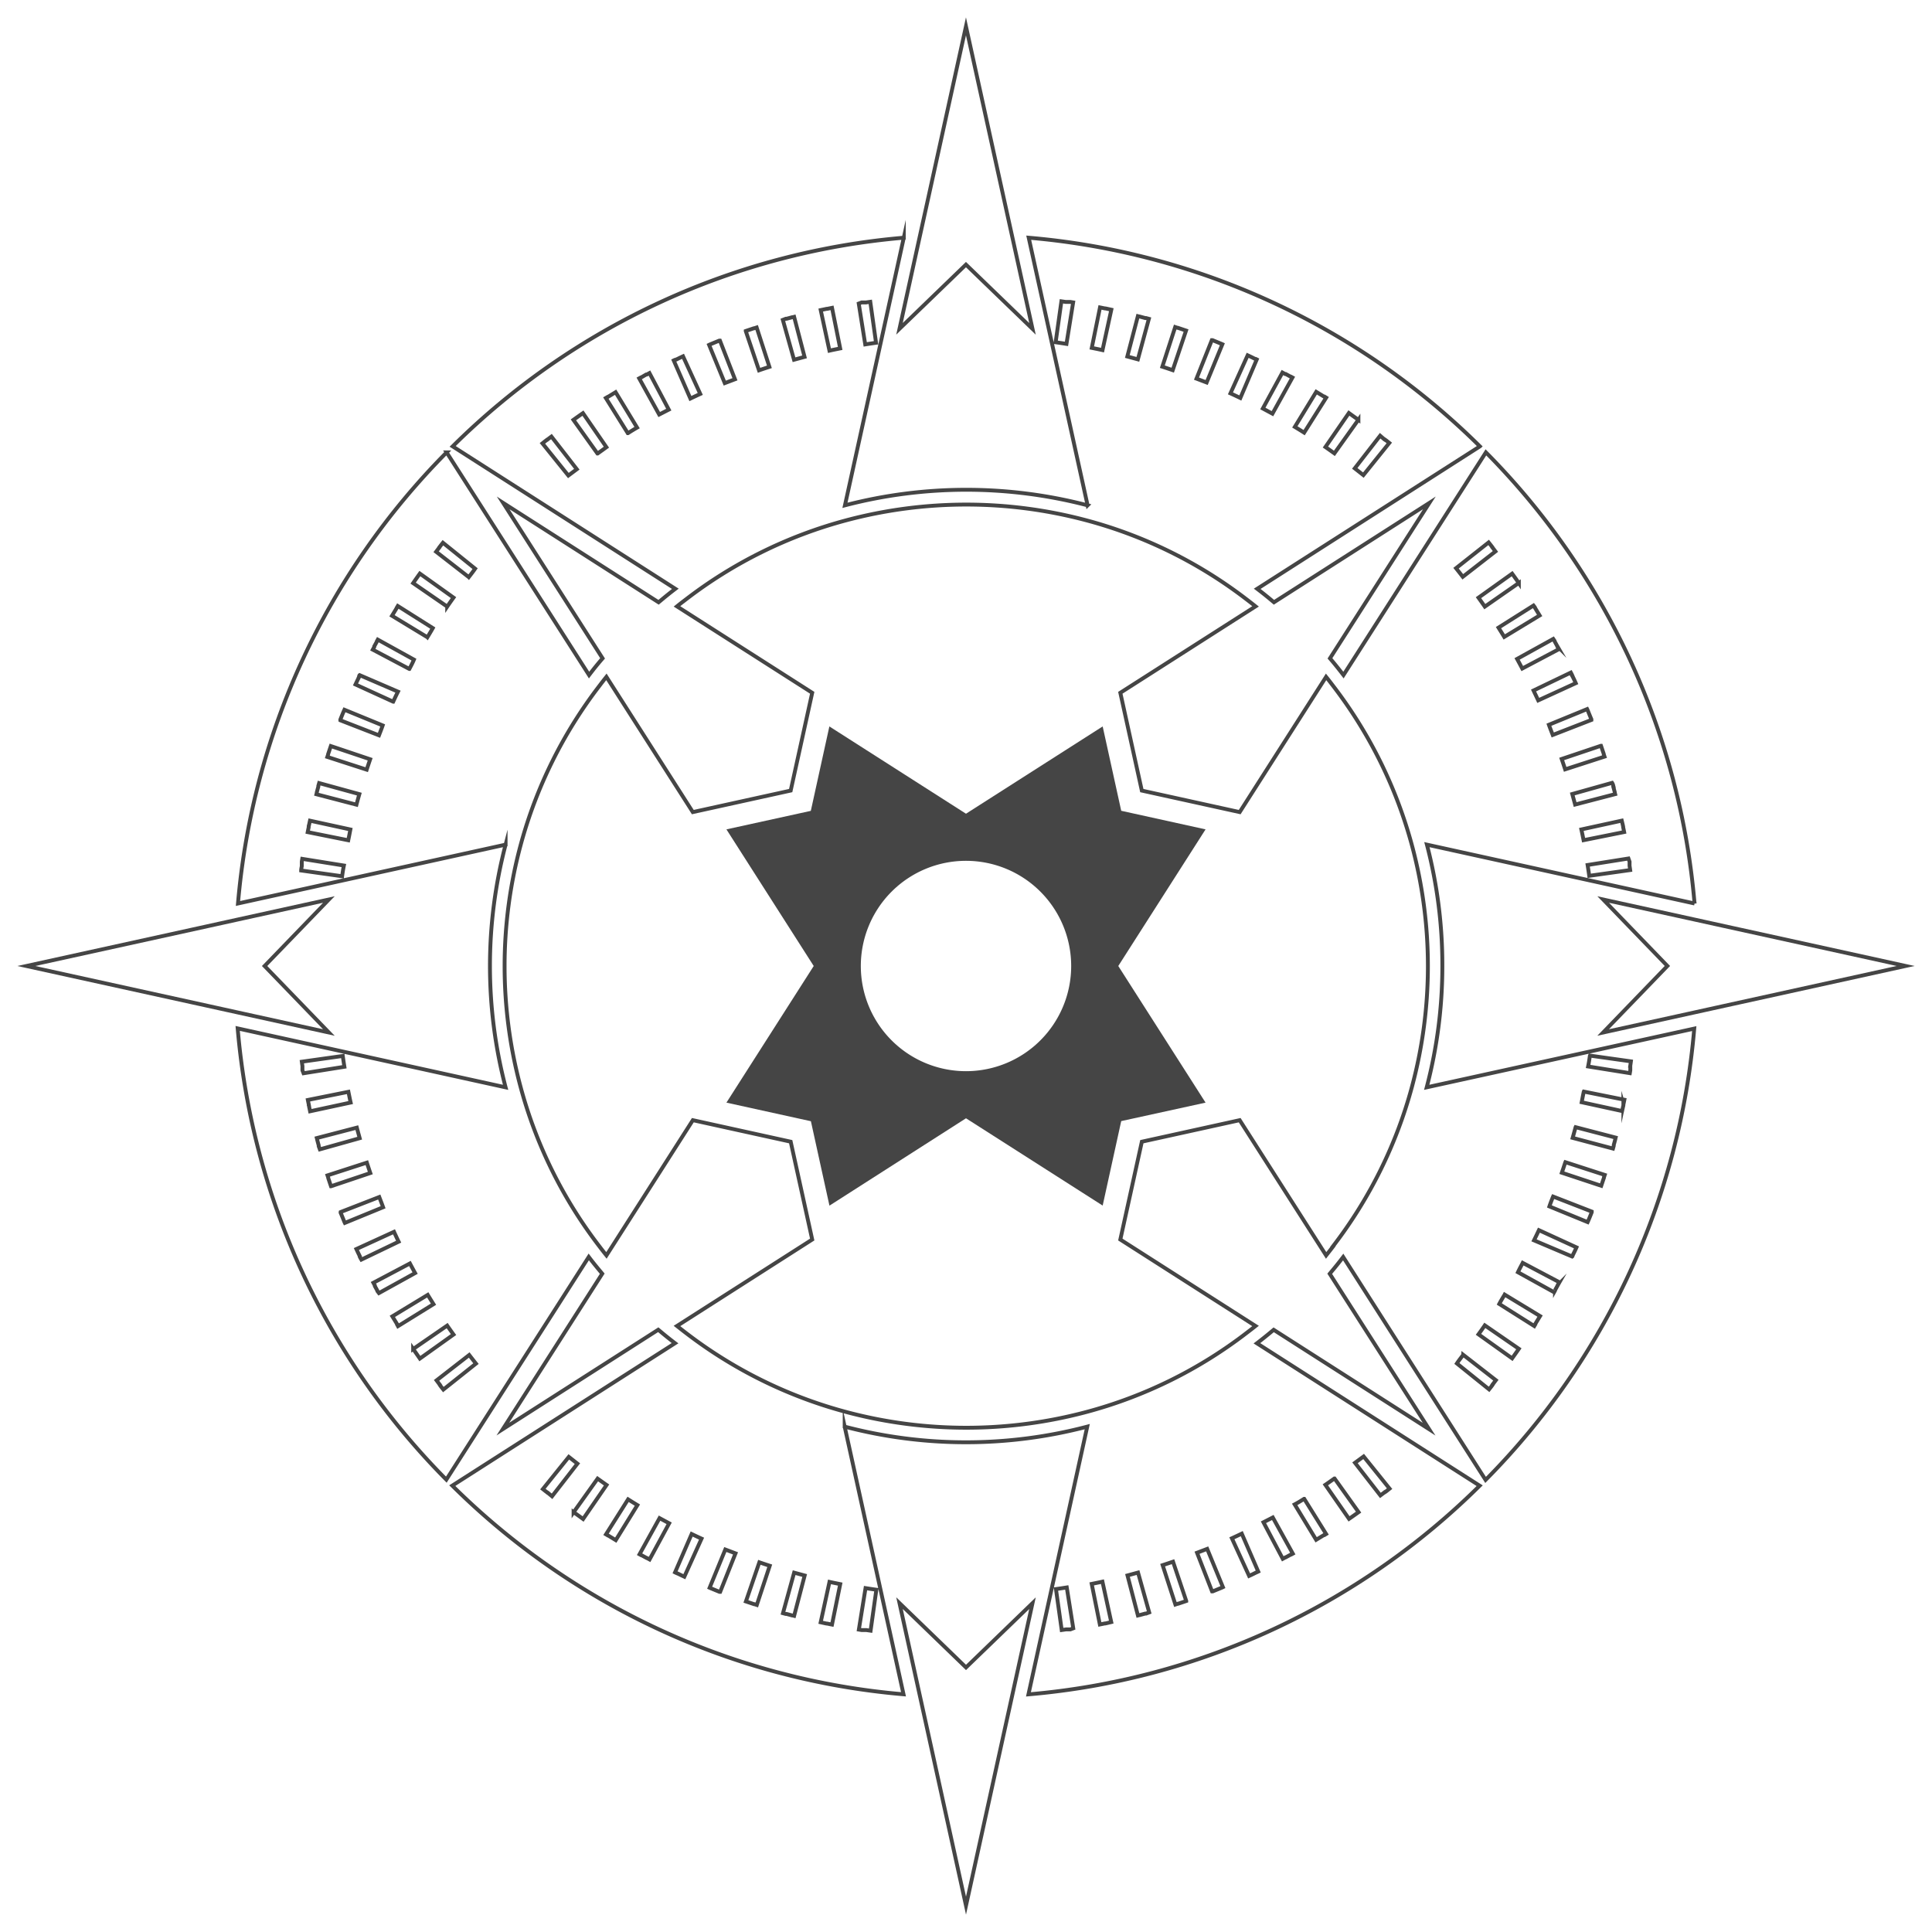 <svg id="Capa_1" data-name="Capa 1" xmlns="http://www.w3.org/2000/svg" xmlns:xlink="http://www.w3.org/1999/xlink" viewBox="0 0 500 500"><defs><style>.cls-1,.cls-3{fill:none;}.cls-2{clip-path:url(#clip-path);}.cls-3{stroke:#454545;stroke-miterlimit:10;}.cls-4{fill:#454545;}</style><clipPath id="clip-path"><rect class="cls-1" x="-330.39" y="601.18" width="309.35" height="295.97"/></clipPath></defs><g class="cls-2"><path class="cls-3" d="M116.62,601.19a137.71,137.71,0,0,0-4.53-35.07l77.35,17a210.6,210.6,0,0,0-60.33-130.37L87.94,517.11c-1.23-1.61-2.41-3.08-3.58-4.45l-.32-.37,28.73-44.92L67.86,496.09l-.38-.32c-1.47-1.24-3-2.44-4.45-3.57L127.39,451A210.69,210.69,0,0,0-3,390.71l17,77.34a139,139,0,0,0-70.11,0l17-77.34A210.59,210.59,0,0,0-169.47,451l64.35,41.17c-1.48,1.12-3,2.32-4.45,3.57l-.38.32-44.91-28.72,28.72,44.93-.31.36c-1.17,1.36-2.35,2.84-3.59,4.45l-41.16-64.35a210.53,210.53,0,0,0-60.32,130.36l77.34-17a137.65,137.65,0,0,0-4.53,35.07,137.55,137.55,0,0,0,4.53,35l-77.34-17A210.58,210.58,0,0,0-171.2,749.63L-130,685.26c1.14,1.49,2.34,3,3.58,4.45l.32.38L-154.86,735l44.91-28.72.38.32c1.46,1.24,3,2.43,4.46,3.58l-64.38,41.16A210.53,210.53,0,0,0-39.08,811.68l-17-77.36a137.48,137.48,0,0,0,35,4.53A137.69,137.69,0,0,0,14,734.32L-3,811.68a210.63,210.63,0,0,0,130.4-60.34L63,710.18c1.48-1.13,3-2.33,4.45-3.58l.38-.32L112.77,735,84.05,690.09l.32-.38c1.25-1.48,2.45-3,3.57-4.45l41.17,64.38a210.57,210.57,0,0,0,60.33-130.42l-77.35,17A137.61,137.61,0,0,0,116.62,601.19Zm54.09-30.13v.05s0,.09,0,.13,0,0,0,.07,0,.09,0,.14,0,.08,0,.11,0,.07,0,.1,0,.06,0,.09,0,.07,0,.1a.22.22,0,0,1,0,.08l0,.17s0,0,0,.06,0,.09,0,.14a.09.09,0,0,0,0,.05c.06.41.11.82.17,1.23l-11.83,1.66c-.15-1-.31-2.08-.47-3.12l11.8-1.87C170.63,570.52,170.67,570.79,170.71,571.06Zm-1.92-10.54v0c0,.12.06.25.08.37a.43.43,0,0,1,0,.11.42.42,0,0,1,0,.06c.1.47.19.95.29,1.42l-11.73,2.35c-.21-1-.42-2.07-.64-3.1l11.68-2.55C168.6,559.64,168.7,560.08,168.79,560.52ZM166,549.1h0s0,.1,0,.15l0,.09v0c.16.55.3,1.1.45,1.66,0,0,0,.05,0,.08v0c0,.13.07.25.1.38l-11.56,3c-.27-1-.55-2-.84-3.05l11.52-3.23C165.87,548.56,165.94,548.83,166,549.1Zm-3.56-11.51c.27.78.53,1.57.79,2.35v0a.49.49,0,0,1,0,.11c.07.23.14.44.22.67l-11.37,3.69c-.33-1-.66-2-1-3l11.31-3.89Zm-4-10.52.06.15v0c.37.9.73,1.81,1.09,2.72v0a.61.61,0,0,0,.05.12.25.25,0,0,0,0,.07l-11.14,4.34c-.39-1-.77-2-1.17-2.94L158.49,527S158.5,527.06,158.5,527.07Zm-4.57-10.28.08.16v0a1.3,1.3,0,0,0,.08.17l0,0,.06.13a.13.13,0,0,0,0,.05c0,.06,0,.11.07.17l0,0,.06.12,0,.06.06.14,0,0,.08.16,0,0,.06.14,0,0c0,.05,0,.11.08.17s0,0,0,0l.08.15v0c.06.12.11.24.17.37h0c.12.26.24.51.35.77l-10.86,5c-.44-1-.89-1.91-1.35-2.86l10.78-5.18Zm-4.9-9.54,0,0,0,.09c.23.42.46.83.68,1.25l0,0,.07.14.06.11s0,0,0,.06a.75.75,0,0,1,.07.12h0l.36.67-10.56,5.6-1.5-2.78,10.45-5.79h0C148.86,506.94,148.94,507.1,149,507.25Zm-5.76-9.79h0a.86.86,0,0,0,.1.16.35.35,0,0,0,.05.08l0,.06c.46.73.92,1.47,1.37,2.21l-10.23,6.2c-.54-.9-1.1-1.8-1.66-2.69l10.11-6.38Zm-4.55-6.92-9.84,6.78c-.6-.87-1.21-1.73-1.82-2.59l9.72-7C137.43,488.69,138.08,489.62,138.72,490.54ZM130,478.83l.65.82h0a1.83,1.83,0,0,0,.13.16h0a1.71,1.71,0,0,1,.11.14l0,.05.07.09.09.11,0,.06.08.1,0,0,.84,1.08-9.44,7.34c-.65-.84-1.3-1.67-2-2.49ZM8,421.36l-3.13-.47,1.67-11.83,1.23.17h0l.14,0H8l.17,0h.18l.09,0h.1l.11,0,.14,0H8.9l.13,0h.05l.81.12Zm-59.19-11.93h.05l.13,0h.07l.14,0,.11,0h.1l.09,0h.18l.17,0h.06l.14,0h0l1.23-.17L-47,420.89l-3.13.47L-52,409.55ZM-201.34,575.24l-11.84-1.66.18-1.23v-.05s0-.09,0-.14v-.06c0-.06,0-.11,0-.17s0,0,0-.08v-.1s0-.06,0-.09,0-.06,0-.1l0-.11a.68.68,0,0,1,0-.14v-.07l0-.13v-.05c.05-.27.09-.54.13-.81l11.81,1.87C-201,573.16-201.19,574.2-201.34,575.24Zm1.78-10.39-11.73-2.35c.09-.47.19-1,.29-1.42V561a.43.43,0,0,0,0-.11c0-.12.06-.25.08-.37v0c.09-.44.18-.88.28-1.32l11.68,2.55C-199.15,562.78-199.35,563.81-199.56,564.85Zm2.36-10.28-11.57-3c0-.13.07-.25.1-.38l0,0a.19.19,0,0,1,0-.08c.14-.56.29-1.11.44-1.66v0l0-.09a.83.83,0,0,1,0-.15h0c.07-.27.15-.54.22-.81l11.52,3.23C-196.65,552.53-196.93,553.55-197.2,554.57Zm3-10.12-11.37-3.69c.07-.23.14-.44.22-.67a.49.49,0,0,1,0-.11v0c.26-.78.52-1.57.79-2.35v0l11.3,3.89C-193.58,542.45-193.91,543.44-194.24,544.45Zm3.55-9.93-11.14-4.34a.14.14,0,0,1,0-.07l.05-.12v0c.35-.91.72-1.82,1.08-2.72l0,0,.06-.15v0l11.06,4.54Q-190.12,533.05-190.69,534.52Zm4.11-9.71-10.87-5c.12-.26.24-.51.35-.77h0l.17-.37v0l.07-.15,0,0a.89.89,0,0,1,.08-.17l0,0a.84.84,0,0,1,.06-.14l0,0,.08-.16v0l.07-.14,0-.06a.67.67,0,0,1,.06-.12l0,0c0-.06.05-.11.07-.17l0-.05.06-.13,0,0,.08-.17v0a1.19,1.19,0,0,1,.08-.16v0l10.79,5.18C-185.69,522.9-186.14,523.85-186.58,524.81Zm4.67-9.46-10.56-5.6c.12-.22.24-.44.35-.67h0l.06-.12,0-.06.06-.11c0-.05.05-.1.08-.14v0l.68-1.25a.41.41,0,0,0,.05-.09l0,0,.26-.47h0l10.45,5.79C-180.92,513.49-181.42,514.42-181.91,515.35Zm5.21-9.17-10.22-6.2c.45-.74.9-1.48,1.36-2.21a.21.21,0,0,0,0-.06l.05-.08.1-.16h0l.22-.35,10.11,6.38C-175.6,504.38-176.15,505.28-176.7,506.18Zm5.72-8.86-9.83-6.78c.64-.92,1.28-1.85,1.93-2.76l9.73,7C-169.76,495.59-170.38,496.45-171,497.32Zm6.25-8.51-9.44-7.34.84-1.08,0,0,.08-.1,0-.06.09-.11.08-.09a.1.1,0,0,1,0-.05,1.71,1.71,0,0,1,.11-.14h0l.13-.16h0l.66-.82,9.3,7.49Q-163.77,487.55-164.73,488.81Zm-48.08,142.5v0l0-.13v-.07a.68.68,0,0,1,0-.14l0-.11s0-.07,0-.1,0-.06,0-.09v-.1l0-.08c0-.06,0-.11,0-.17v-.06c0-.05,0-.09,0-.14V630l-.18-1.23,11.84-1.66c.15,1,.3,2.09.47,3.13l-11.81,1.87C-212.72,631.85-212.76,631.58-212.81,631.31Zm1.93,10.54v0c0-.12-.05-.25-.08-.37a.36.36,0,0,0,0-.1v-.07c-.1-.47-.2-.94-.29-1.42l11.73-2.34c.21,1,.41,2.06.64,3.09l-11.68,2.55C-210.7,642.73-210.79,642.3-210.88,641.85Zm2.77,11.42h0a.83.83,0,0,1,0-.15l0-.09v0c-.15-.55-.3-1.1-.44-1.65a.29.29,0,0,1,0-.09l0,0c0-.12-.06-.25-.1-.38l11.57-3c.27,1,.55,2,.83,3.05l-11.52,3.23C-208,653.81-208,653.54-208.11,653.27Zm3.56,11.52c-.27-.79-.53-1.57-.79-2.36v0a.36.36,0,0,1,0-.11c-.08-.23-.15-.44-.22-.67l11.37-3.69c.33,1,.66,2,1,3l-11.3,3.89Zm4,10.51-.06-.15,0,0c-.36-.9-.73-1.81-1.08-2.72v0l-.05-.12a.14.14,0,0,1,0-.06l11.14-4.35q.57,1.49,1.17,2.94l-11.06,4.54Zm4.57,10.28a.8.8,0,0,1-.08-.16v0s0-.11-.08-.17l0,0-.06-.13,0,0c0-.06,0-.11-.07-.16l0-.05a.67.67,0,0,1-.06-.12l0-.06s-.05-.09-.07-.13,0,0,0,0l-.08-.16,0,0a.84.84,0,0,1-.06-.14.05.05,0,0,1,0,0,.89.89,0,0,1-.08-.17l0,0c0-.06,0-.11-.07-.16v0l-.17-.37h0c-.11-.25-.23-.51-.35-.76l10.87-5c.44,1,.89,1.92,1.35,2.87L-196,685.6Zm4.9,9.54,0,0a.41.41,0,0,0-.05-.09c-.23-.41-.45-.83-.68-1.25v0l-.08-.13-.06-.12,0-.06-.06-.12h0l-.35-.67,10.56-5.6q.74,1.4,1.5,2.79l-10.45,5.78h0Zm5.76,9.79h0a1.4,1.4,0,0,1-.1-.16l-.05-.08,0-.06c-.46-.73-.91-1.47-1.36-2.21l10.22-6.2c.55.9,1.1,1.8,1.67,2.69l-10.11,6.38C-185.22,705.15-185.29,705-185.36,704.91Zm4.55,6.92,9.83-6.77c.6.87,1.22,1.72,1.83,2.58l-9.73,7C-179.53,713.68-180.17,712.76-180.81,711.83Zm8.73,11.71-.66-.82h0l-.13-.16h0l-.11-.13,0,0-.08-.1-.09-.11,0-.06-.08-.1,0,0-.84-1.08,9.44-7.34q1,1.26,1.95,2.49Zm122,57.47,3.13.47-1.66,11.84-1.23-.18h0l-.14,0h-.06l-.17,0-.08,0h-.19l-.1,0-.11,0-.14,0H-51l-.13,0h-.05l-.82-.12Zm59.2,11.93H9l-.13,0H8.83l-.14,0-.11,0-.1,0H8.29l-.08,0-.17,0H8l-.14,0h0l-1.23.18L4.89,781.48,8,781l1.87,11.81ZM159.25,627.13l11.83,1.66c-.06.41-.11.82-.17,1.23a.09.09,0,0,0,0,.05s0,.09,0,.14,0,0,0,.06l0,.17a.22.22,0,0,1,0,.08s0,.07,0,.1,0,.06,0,.09,0,.07,0,.1,0,.08,0,.11,0,.09,0,.14,0,0,0,.07,0,.09,0,.13v0c0,.27-.08.54-.13.82l-11.8-1.87C158.94,629.22,159.1,628.17,159.25,627.13Zm-1.78,10.4,11.73,2.34c-.1.48-.19,1-.29,1.42l0,.07a.36.36,0,0,1,0,.1c0,.12-.05.25-.08.37v0c-.09.45-.19.88-.28,1.32l-11.68-2.55C157.05,639.59,157.26,638.56,157.47,637.53Zm-2.36,10.27,11.56,3c0,.13-.06.26-.1.38v0s0,.06,0,.09c-.15.55-.29,1.1-.45,1.65v0l0,.09s0,.1,0,.15h0c-.08.27-.15.54-.23.81l-11.52-3.23C154.56,649.84,154.84,648.82,155.11,647.8Zm-3,10.12,11.37,3.69c-.08.23-.15.44-.22.67a.36.36,0,0,1,0,.11v0c-.26.79-.52,1.57-.79,2.36v0l-11.31-3.89C151.49,659.93,151.82,658.93,152.15,657.92Zm-3.55,9.93,11.14,4.35a.14.14,0,0,0,0,.06.61.61,0,0,0-.05.12v0c-.36.91-.72,1.82-1.09,2.72v0l-.06.15v0l-11.06-4.54C147.83,669.82,148.21,668.84,148.6,667.85Zm-4.11,9.71,10.86,5c-.11.25-.23.51-.35.76h0c-.06.13-.11.25-.17.37v0l-.08.16v0c0,.06,0,.12-.08.17l0,0-.06.14,0,0-.08.16,0,0-.06.13,0,.06-.06.12,0,.05s-.05.1-.07.16a.13.13,0,0,0,0,0l-.06.13,0,0-.08.17v0l-.08.16v0l-10.78-5.17C143.6,679.48,144.05,678.52,144.49,677.56ZM139.82,687l10.56,5.6-.36.67h0a.75.75,0,0,1-.07.12s0,0,0,.06l-.06.12-.07.13,0,0c-.22.42-.45.84-.68,1.25l0,.09,0,0c-.09.15-.17.31-.26.47h0l-10.45-5.78Zm-5.22,9.17,10.23,6.2c-.45.74-.91,1.48-1.37,2.21l0,.06-.05.08a1.4,1.4,0,0,0-.1.16h0l-.22.35-10.11-6.38C133.5,698,134.06,697.09,134.6,696.19Zm-5.72,8.87,9.84,6.77c-.64.93-1.29,1.85-1.94,2.76l-9.72-7C127.67,706.78,128.28,705.93,128.88,705.06Zm-6.24,8.5,9.44,7.34-.84,1.08,0,0-.08.1,0,.06-.09.11a.86.86,0,0,0-.07.1.1.1,0,0,0,0,0l-.11.13h0a1.83,1.83,0,0,0-.13.16h0c-.21.28-.43.55-.65.82l-9.31-7.49C121.34,715.23,122,714.4,122.64,713.56ZM99.75,448.9a0,0,0,0,0,0,0l.1.08.06.05.11.09.09.07.05,0,.14.11h0l.16.13h0l.82.66-7.49,9.31c-.82-.66-1.65-1.31-2.49-2l7.34-9.44Zm-7.39-5.54-7,9.72c-.86-.61-1.72-1.22-2.59-1.82l6.78-9.84C90.52,442.06,91.45,442.7,92.36,443.36Zm-12.2-8.05,2.21,1.36.06,0,.08.05.16.1h0l.35.22L76.65,447.2c-.89-.56-1.79-1.12-2.69-1.66Zm-9.77-5.55.66.36h0l.12.07a.09.09,0,0,1,.06,0l.11.06.14.07,0,0,1.25.67.09,0,0,0,.48.26h0l-5.79,10.45c-.92-.51-1.85-1-2.78-1.5Zm-10.08-5,.77.36h0l.37.17h0l.15.08h0l.17.08,0,0,.14.06,0,0,.17.08,0,0,.14.06.06,0,.12.06,0,0,.15.07.06,0L63,426l0,0,.17.08h0l.16.08h0L58.19,437c-.95-.46-1.9-.91-2.86-1.35ZM50,420.4l.07,0,.12.05h0l2.72,1.09h0l.15.06h0l-4.54,11.06-2.94-1.17Zm-10.58-3.78.67.22.11,0h0l2.35.79h0L38.69,429c-1-.35-2-.68-3-1Zm-10.79-3.15.38.1H29l.08,0,1.66.45h0l.09,0,.15,0h0l.81.23-3.23,11.52c-1-.29-2-.57-3.05-.83Zm-10.95-2.53,1.42.29h.06l.11,0,.37.07h0l1.32.28-2.55,11.68-3.1-.64Zm-79.35.41h0l.37-.07.1,0h.07l1.42-.29,2.34,11.73-3.09.64L-63,411.63Zm-11.42,2.77h0l.15,0,.09,0h0l1.65-.45.09,0h0l.38-.1,3,11.57c-1,.26-2,.54-3,.83l-3.23-11.52Zm-11.52,3.56,2.36-.79h0l.12,0,.67-.22L-77.78,428c-1,.33-2,.66-3,1l-3.89-11.31Zm-10.51,4,.14-.06h0l2.72-1.09h0l.12-.05.06,0,4.35,11.14c-1,.39-2,.77-2.94,1.17l-4.54-11.06Zm-40.75,37.82-7.5-9.31.83-.66h0l.16-.13h0l.14-.11.05,0,.1-.07.11-.09.06-.05.1-.08,0,0,1.08-.84,7.33,9.44C-134.26,458.15-135.09,458.8-135.91,459.46Zm8.41-6.38-6.95-9.72c.91-.66,1.83-1.3,2.76-1.94l6.77,9.84C-125.79,451.86-126.64,452.47-127.5,453.08Zm8.76-5.88-6.38-10.11.34-.22h0l.16-.1.08-.05.06,0,2.2-1.36,6.21,10.23C-116.95,446.08-117.85,446.64-118.74,447.2Zm9.07-5.38-5.78-10.45h0l.47-.26,0,0,.09,0,1.25-.67,0,0,.13-.07.12-.06,0,0,.13-.07h0l.67-.36,5.6,10.56Zm4.21-15.6h0l.16-.08h0l.17-.08,0,0,.13-.06,0,0,.16-.07,0,0,.12-.06.06,0,.13-.06,0,0,.16-.08.05,0,.14-.06,0,0,.18-.08h0l.16-.08h0l.37-.17h0l.76-.36,5,10.87c-1,.44-1.91.89-2.86,1.35Zm-36.38,327.25,0,0-.1-.08-.06,0-.11-.08-.1-.08-.05,0-.14-.11h0l-.16-.13h0l-.83-.66,7.5-9.3c.82.66,1.65,1.31,2.48,2l-7.33,9.44Zm7.39,5.54,6.95-9.72c.86.61,1.71,1.23,2.58,1.83l-6.77,9.83C-132.62,760.31-133.54,759.67-134.45,759Zm12.19,8-2.2-1.36-.06,0-.08,0-.16-.1h0l-.34-.22,6.38-10.11c.89.57,1.79,1.12,2.69,1.67Zm9.78,5.55-.67-.36h0l-.13-.06,0,0-.12-.06-.13-.08h0l-1.25-.68-.09-.05,0,0-.47-.26h0l5.78-10.45,2.79,1.5Zm10.07,5-.76-.36h0l-.37-.17h0l-.16-.07,0,0-.18-.08,0,0-.14-.06-.05,0-.16-.08,0,0-.13-.06-.06,0-.12-.06,0,0-.16-.07,0,0-.13-.06,0,0-.17-.08h0l-.16-.08h0l5.17-10.79c1,.46,1.9.91,2.86,1.35ZM-92.06,782l-.06,0-.12-.05h0c-.91-.35-1.82-.72-2.72-1.09h0l-.14-.06h0l4.54-11.06q1.45.6,2.94,1.17Zm10.59,3.78-.67-.22-.12,0h0l-2.36-.79h0l3.89-11.3,3,1Zm10.79,3.16-.38-.1,0,0-.09,0-1.65-.44h0l-.09,0-.15,0h0l-.81-.23,3.23-11.51,3,.83Zm11,2.52-1.42-.29h-.07l-.1,0-.37-.07h0l-1.32-.28,2.55-11.68,3.09.64ZM19.62,791h0l-.37.07-.11,0h-.06l-1.42.29L15.29,779.7l3.1-.64,2.55,11.68ZM31,788.25h0l-.15,0-.09,0h0l-1.66.44-.08,0-.05,0-.38.1-3-11.57,3.05-.83L31.85,788Zm11.51-3.56-2.35.79h0l-.11,0-.67.22-3.69-11.37,3-1,3.89,11.3Zm10.52-4-.15.06h0c-.9.37-1.81.74-2.72,1.09h0L50,782,50,782l-4.34-11.14,2.94-1.17,4.54,11.06Zm40.75-37.81,7.49,9.3-.82.66h0l-.16.13h0l-.14.11-.05,0-.09.08-.11.08-.06,0-.1.08,0,0-1.08.84-7.34-9.44Q92.59,743.91,93.82,742.92Zm-8.41,6.37,7,9.72c-.91.66-1.84,1.3-2.76,1.94l-6.78-9.83C83.69,750.52,84.55,749.9,85.41,749.29Zm-8.76,5.88L83,765.28l-.35.22h0l-.16.1-.08,0-.06,0-2.21,1.36L74,756.84C74.86,756.29,75.76,755.74,76.65,755.17Zm-9.08,5.38L73.36,771h0l-.48.26,0,0-.09.05-1.25.68h0l-.14.08-.11.06-.06,0-.12.06h0l-.66.36-5.6-10.56C65.72,761.55,66.65,761.06,67.57,760.55Zm-4.2,15.61h0l-.16.08h0l-.17.08,0,0-.13.06-.06,0-.15.07,0,0-.12.06-.06,0-.14.06,0,0-.17.08,0,0-.14.06,0,0-.17.08,0,0-.15.07h0l-.37.17h0l-.77.36-5-10.87c1-.44,1.91-.89,2.86-1.35ZM85,682.25c-.63.84-1.3,1.69-2,2.53l-25-39L29.73,652,23.5,680.24l39.05,25c-.85.68-1.7,1.34-2.54,2a131.67,131.67,0,0,1-46.3,22.86,134.41,134.41,0,0,1-69.51,0,132.11,132.11,0,0,1-46.31-22.85l-2.54-2,39.05-25L-71.82,652l-28.27-6.22-25,39c-.68-.84-1.34-1.69-2-2.54A131.91,131.91,0,0,1-149.92,636a133.59,133.59,0,0,1-4.58-34.76,133.26,133.26,0,0,1,4.59-34.78A131.9,131.9,0,0,1-127,520.12c.67-.89,1.33-1.73,2-2.53l25,39,28.29-6.22,6.22-28.26-39.05-25c.85-.69,1.7-1.35,2.55-2a131.88,131.88,0,0,1,46.29-22.86,134.59,134.59,0,0,1,69.53,0A131.86,131.86,0,0,1,60,495.19c.84.64,1.69,1.3,2.53,2l-39,25,6.21,28.26L58,556.62l25-39c.64.8,1.3,1.64,2,2.54a132.17,132.17,0,0,1,22.86,46.28,133.26,133.26,0,0,1,4.59,34.78A133.23,133.23,0,0,1,107.82,636,131.69,131.69,0,0,1,85,682.25Z"/></g><path class="cls-4" d="M290.17,209.83,285.37,188,250,210.59,214.64,188l-4.8,21.85L188,214.64,210.59,250,188,285.36l21.86,4.81,4.8,21.85L250,289.41,285.37,312l4.8-21.86L312,285.36,289.41,250,312,214.64ZM250,277.22A27.22,27.22,0,1,1,277.22,250,27.22,27.22,0,0,1,250,277.22Z"/><polygon class="cls-3" points="446.31 239.69 438.82 238.04 414.9 232.79 431.52 249.99 414.89 267.21 438.82 261.95 446.31 260.3 493.18 249.99 446.31 239.69"/><polygon class="cls-3" points="249.99 68.48 267.21 85.11 261.95 61.19 260.3 53.7 249.99 6.82 239.69 53.7 238.04 61.19 232.79 85.09 249.99 68.48"/><polygon class="cls-3" points="250 431.53 232.79 414.89 238.05 438.82 239.7 446.31 250 493.18 260.3 446.31 261.95 438.82 267.21 414.9 250 431.53"/><polygon class="cls-3" points="68.48 250 85.11 232.79 61.19 238.05 53.7 239.7 6.82 250 53.7 260.3 61.19 261.95 85.11 267.21 68.48 250"/><path class="cls-3" d="M373.28,250a123.18,123.18,0,0,0-4-31.41l69.27,15.23a188.57,188.57,0,0,0-54-116.75l-36.86,57.64c-1.11-1.44-2.17-2.77-3.22-4l-.28-.33,25.73-40.23-40.22,25.72-.34-.28c-1.32-1.12-2.66-2.19-4-3.21l57.64-36.86a188.61,188.61,0,0,0-116.77-54l15.24,69.26a124.42,124.42,0,0,0-62.8,0l15.23-69.26a188.56,188.56,0,0,0-116.75,54l57.63,36.86c-1.32,1-2.66,2.09-4,3.21l-.34.28-40.22-25.72,25.73,40.23-.28.33c-1.05,1.22-2.11,2.54-3.22,4l-36.86-57.63a188.56,188.56,0,0,0-54,116.74l69.26-15.23a123.79,123.79,0,0,0,0,62.81L61.51,266.15a188.59,188.59,0,0,0,54,116.78l36.86-57.64c1,1.33,2.1,2.67,3.21,4l.28.34-25.72,40.22,40.22-25.72.34.28c1.31,1.11,2.65,2.18,4,3.21l-57.65,36.86a188.47,188.47,0,0,0,116.78,54l-15.23-69.27a123.67,123.67,0,0,0,62.78,0L266.16,438.5a188.6,188.6,0,0,0,116.78-54l-57.65-36.86q2-1.53,4-3.21l.34-.28,40.22,25.72-25.72-40.22.28-.34c1.12-1.33,2.2-2.67,3.21-4L384.47,383a188.57,188.57,0,0,0,54-116.8L369.23,281.4A123.16,123.16,0,0,0,373.28,250Zm48.45-27v0s0,.07,0,.12a.11.11,0,0,1,0,.06.5.5,0,0,1,0,.12s0,.07,0,.1,0,.06,0,.09,0,.05,0,.08,0,.06,0,.09a.17.17,0,0,0,0,.07.77.77,0,0,0,0,.15s0,0,0,.06a.5.5,0,0,0,0,.12v0c.06.37.11.74.16,1.11l-10.6,1.49c-.13-.94-.27-1.87-.42-2.8l10.57-1.68ZM420,213.58v0c0,.11.05.22.07.33a.3.3,0,0,1,0,.1.09.09,0,0,1,0,.05c.09.43.18.85.26,1.27l-10.5,2.11c-.19-.93-.37-1.86-.58-2.78l10.46-2.28Zm-2.49-10.22h0l0,.14,0,.08v0c.14.49.27,1,.4,1.48a.19.19,0,0,1,0,.07.43.43,0,0,0,0,.05l.09.34-10.36,2.7c-.24-.91-.49-1.82-.74-2.73l10.31-2.89C417.39,202.87,417.46,203.12,417.52,203.36ZM414.34,193c.24.7.47,1.41.71,2.11v0l0,.1c.07.2.13.39.2.6l-10.19,3.3c-.29-.9-.59-1.79-.9-2.69L414.33,193Zm-3.55-9.41.06.13a0,0,0,0,0,0,0c.33.81.65,1.62,1,2.43,0,0,0,0,0,0s0,.07,0,.11l0,.06-10,3.89c-.34-.88-.69-1.76-1-2.64l9.9-4.06Zm-4.09-9.21c0,.05.05.09.07.14v0l.07.15,0,0,.05.12,0,0,.06.15s0,0,0,0l.06.11s0,0,0,.05l.06.12s0,0,0,0a1,1,0,0,1,.07.15l0,0,.06.12v0l.08.15v0l.06.14v0c.06.11.11.22.16.33h0c.11.23.21.46.31.69l-9.72,4.46c-.4-.86-.81-1.71-1.21-2.56l9.65-4.64Zm-4.39-8.54,0,0a.59.59,0,0,0,0,.08c.2.38.41.75.61,1.12v0l.07.12a.93.93,0,0,0,.05.1l0,.06.06.11h0l.32.59-9.46,5c-.44-.83-.89-1.67-1.34-2.49l9.36-5.18h0Zm-5.16-8.77h0l.09.14,0,.07,0,0,1.22,2-9.16,5.56c-.49-.81-1-1.61-1.49-2.41l9.06-5.72Zm-4.07-6.2L384.27,157c-.54-.78-1.09-1.55-1.64-2.32l8.71-6.22C391.93,149.26,392.51,150.08,393.08,150.91Zm-7.82-10.49.59.74h0l.11.15h0l.09.12,0,0,.07.08.08.1,0,.06.07.08,0,0,.75,1-8.45,6.57c-.58-.75-1.16-1.49-1.75-2.23ZM276,89c-.93-.15-1.86-.29-2.8-.42l1.49-10.6,1.11.16h0l.12,0h.06l.15,0h.07l.09,0h.17l.1,0,.12,0H277l.73.12ZM223,78.27h.23l.12,0,.1,0h.17l.09,0h.07l.15,0H224l.12,0h0l1.11-.16,1.49,10.6c-.94.13-1.87.27-2.8.42l-1.68-10.57ZM88.54,226.77l-10.6-1.49c0-.37.1-.74.16-1.11v0l0-.12V224a.77.77,0,0,0,0-.15.17.17,0,0,0,0-.07l0-.09s0,0,0-.08,0-.06,0-.09l0-.1a.5.5,0,0,1,0-.12V223l.12-.73L89,224C88.81,224.9,88.67,225.83,88.54,226.77Zm1.59-9.31-10.5-2.11c.08-.42.17-.84.26-1.27V214s0-.07,0-.1,0-.22.07-.33v0l.26-1.18,10.46,2.28C90.5,215.6,90.32,216.53,90.13,217.46Zm2.12-9.21-10.36-2.7.09-.34v-.05s0,0,0-.07c.13-.5.26-1,.4-1.48v0l0-.08,0-.14h0l.21-.73L93,205.52C92.74,206.43,92.49,207.34,92.25,208.25Zm2.65-9.06-10.19-3.3.2-.6,0-.1v0c.24-.7.47-1.41.71-2.11v0L95.8,196.5C95.49,197.4,95.19,198.29,94.9,199.19Zm3.18-8.89-10-3.89a.14.14,0,0,1,0-.06s0-.07,0-.11v0c.32-.81.64-1.62,1-2.43v0l.06-.13v0l9.9,4.06C98.77,188.54,98.42,189.42,98.08,190.3Zm3.68-8.7L92,177.14l.32-.69h0l.16-.33v0l.06-.14v0l.08-.15v0l.06-.12,0,0a1,1,0,0,1,.07-.15v0l.06-.12,0-.05.06-.11,0,0,.06-.15,0,0a.61.61,0,0,1,0-.12l0,0,.07-.15v0c0-.05,0-.09.07-.14v0L103,179C102.55,179.89,102.15,180.74,101.76,181.6Zm4.18-8.47-9.46-5,.32-.59h0l.06-.11,0-.06,0-.1.07-.12v0c.2-.37.41-.74.61-1.12l0-.08,0,0,.23-.42h0l9.36,5.18C106.83,171.46,106.38,172.3,105.94,173.13Zm4.67-8.21-9.16-5.56,1.22-2,0,0,0-.07.09-.14h0l.19-.32,9.06,5.72C111.59,163.31,111.1,164.11,110.61,164.92Zm5.12-7.94-8.81-6.07c.57-.83,1.15-1.65,1.74-2.47l8.71,6.22C116.82,155.43,116.27,156.2,115.73,157Zm5.59-7.62-8.45-6.57.75-1,0,0,.07-.08,0-.06.08-.1.07-.08,0,0,.09-.12h0l.11-.15h0l.59-.74,8.33,6.71C122.48,147.87,121.9,148.61,121.32,149.36ZM78.27,277v-.23a.5.5,0,0,1,0-.12l0-.1s0-.06,0-.09,0-.05,0-.08l0-.09a.17.17,0,0,0,0-.07.77.77,0,0,0,0-.15V276l0-.12v0c-.06-.37-.11-.74-.16-1.11l10.6-1.49c.13.94.27,1.87.42,2.8l-10.57,1.68ZM80,286.42v0c0-.11,0-.22-.07-.33s0-.06,0-.1v-.05c-.09-.43-.18-.85-.26-1.27l10.5-2.11c.19.93.37,1.86.58,2.78L80.25,287.6Zm2.48,10.22h0l0-.14,0-.08v0c-.14-.49-.27-1-.4-1.48,0,0,0-.05,0-.07v0l-.09-.34,10.36-2.7c.24.91.49,1.82.74,2.73l-10.31,2.89ZM85.66,307c-.24-.7-.47-1.41-.71-2.11v0l0-.1-.2-.6,10.19-3.3c.29.9.59,1.79.9,2.69L85.67,307Zm3.55,9.41-.06-.13v0c-.33-.81-.65-1.62-1-2.43v0s0-.07,0-.11a.14.14,0,0,1,0-.06l10-3.89c.34.88.69,1.76,1,2.64l-9.9,4.06Zm4.09,9.21-.07-.14v0l-.07-.15,0,0a.61.61,0,0,1,0-.12l0,0-.06-.15,0,0-.06-.11,0,0-.06-.12v0a1,1,0,0,1-.07-.15l0,0-.06-.12v0l-.08-.15v0l-.06-.14v0l-.16-.33h0l-.32-.69,9.74-4.46c.39.86.79,1.71,1.2,2.56l-9.65,4.64Zm4.39,8.54,0,0,0-.08c-.2-.38-.41-.75-.61-1.12v0l-.07-.12,0-.1,0-.06-.06-.11h0l-.32-.59,9.46-5c.44.83.89,1.67,1.34,2.49l-9.36,5.18h0Zm5.16,8.77h0l-.09-.14,0-.07,0-.05-1.22-2,9.16-5.56c.49.81,1,1.61,1.49,2.41L103,343.21Zm4.07,6.2,8.81-6.07c.54.78,1.09,1.55,1.64,2.32l-8.71,6.22C108.07,350.74,107.49,349.92,106.92,349.09Zm7.82,10.49-.59-.74h0l-.11-.15h0l-.09-.12,0-.05-.07-.08-.08-.1,0-.06-.07-.08,0,0-.75-1,8.45-6.57c.58.75,1.16,1.49,1.75,2.23ZM224,411c.93.15,1.86.29,2.8.42l-1.49,10.6-1.11-.16h0l-.12,0H224l-.15,0h-.07l-.09,0h-.17l-.1,0-.12,0H223l-.73-.12Zm53,10.69h-.23l-.12,0-.1,0h-.17l-.09,0h-.07l-.15,0H276l-.12,0h0l-1.11.16-1.49-10.6c.94-.13,1.87-.27,2.8-.42l1.68,10.57Zm134.48-148.5,10.6,1.49c-.05.37-.1.74-.16,1.11v0a.5.5,0,0,0,0,.12s0,0,0,.06a.77.77,0,0,0,0,.15.17.17,0,0,0,0,.07s0,.06,0,.09,0,.05,0,.08,0,.06,0,.09,0,.07,0,.1a.5.5,0,0,1,0,.12.11.11,0,0,1,0,.06c0,.05,0,.08,0,.12V277l-.12.73L411,276C411.19,275.1,411.33,274.17,411.46,273.23Zm-1.59,9.31,10.5,2.11c-.08.42-.17.84-.26,1.27a.09.09,0,0,1,0,.05.3.3,0,0,1,0,.1c0,.11-.05.22-.07.33v0l-.26,1.18-10.46-2.28C409.5,284.4,409.68,283.47,409.87,282.54Zm-2.12,9.21,10.36,2.7-.09.34a.43.43,0,0,0,0,0,.19.19,0,0,1,0,.07c-.13.5-.26,1-.4,1.48v0l0,.08,0,.14h0c-.06.24-.13.49-.2.73L407,294.48C407.26,293.57,407.51,292.66,407.75,291.75Zm-2.65,9.06,10.19,3.3c-.07.21-.13.4-.2.6l0,.1v0c-.24.7-.47,1.41-.71,2.11v0L404.2,303.5C404.51,302.6,404.81,301.71,405.1,300.81Zm-3.18,8.89,10,3.89,0,.06s0,.07,0,.11v0c-.32.81-.64,1.62-1,2.43a0,0,0,0,0,0,0l-.06.13v0l-9.9-4.06C401.23,311.46,401.58,310.58,401.92,309.7Zm-3.67,8.7,9.72,4.46c-.1.23-.2.46-.31.69h0c-.05.11-.1.22-.16.33v0l-.06.14v0l-.08.15v0l-.06.12,0,0a1,1,0,0,1-.07.15s0,0,0,0l-.06.12s0,0,0,0l-.06.11s0,0,0,0l-.06.15,0,0-.05.12,0,0-.07.15v0c0,.05,0,.09-.07.14v0L397,321C397.44,320.11,397.85,319.26,398.25,318.4Zm-4.19,8.47,9.46,5-.32.59h0l-.06.11,0,.06a.93.93,0,0,0-.05.1l-.07.12v0c-.2.37-.41.74-.61,1.12a.59.59,0,0,0,0,.08l0,0-.23.42h0l-9.36-5.18C393.17,328.54,393.62,327.7,394.06,326.87Zm-4.67,8.21,9.16,5.56-1.22,2,0,.05,0,.07-.09.14h0l-.19.32-9.06-5.72C388.41,336.69,388.9,335.89,389.39,335.08ZM384.27,343l8.81,6.07c-.57.83-1.15,1.65-1.74,2.47l-8.71-6.22C383.18,344.57,383.73,343.8,384.27,343Zm-5.59,7.62,8.45,6.57-.75,1,0,0-.07.08,0,.06-.08.1-.07.08,0,.05-.09.12h0l-.11.15h0l-.59.74-8.33-6.71C377.52,352.13,378.1,351.39,378.68,350.64Zm-20.51-237,0,0,.08.07.06,0,.1.08.08.07.05,0,.12.09h0l.15.11h0l.74.59-6.71,8.33-2.23-1.75,6.57-8.45Zm-6.61-5-6.22,8.71c-.77-.55-1.54-1.1-2.32-1.64l6.07-8.81C349.92,107.49,350.74,108.07,351.56,108.66Zm-10.92-7.21,2,1.22.06,0,.07,0,.14.09h0l.31.19-5.71,9.06c-.8-.51-1.6-1-2.41-1.49Zm-8.75-5,.59.32h0l.11.06.06,0,.1,0,.12.07h0l1.12.61.08,0,0,0,.42.23h0l-5.18,9.36-2.49-1.34Zm-9-4.46.69.32h0l.33.16h0l.13.06h0l.15.08h0l.12.06,0,0,.15.07h0l.12.06,0,0,.11.06,0,0,.15.06,0,0,.12,0,0,0,.15.07h0l.14.07h0L321,103c-.85-.41-1.7-.81-2.56-1.2Zm-9.27-3.92.06,0,.11,0h0l2.43,1h0l.13.06h0l-4.07,9.9-2.63-1Zm-9.48-3.39.6.2.1,0h0l2.11.71h0L303.5,95.8c-.9-.31-1.79-.61-2.69-.9Zm-9.66-2.82.34.09h0l.08,0,1.48.4h0l.08,0,.14,0h0l.73.2L294.48,93l-2.73-.74Zm-9.8-2.26,1.27.26H286l.1,0,.33.07h0l1.18.26-2.28,10.46c-.92-.21-1.85-.39-2.78-.58ZM213.58,80h0l.33-.07.1,0h.05l1.27-.26,2.11,10.5c-.93.19-1.86.37-2.78.58L212.4,80.25Zm-10.22,2.49h0l.14,0,.08,0h0l1.48-.4.07,0h.05l.34-.09,2.7,10.36-2.73.74-2.89-10.31ZM193,85.66l2.11-.71h0l.11,0,.6-.2,3.3,10.19c-.9.29-1.8.59-2.69.9L193,85.67Zm-9.41,3.55.13-.06h0l2.43-1h0l.11,0,.06,0,3.89,10-2.64,1-4.06-9.9Zm-36.5,33.86-6.71-8.33.74-.59h0l.15-.11h0l.12-.09,0,0,.08-.07.1-.08.06,0,.08-.07,0,0,1-.75,6.57,8.45Zm7.53-5.7-6.22-8.71c.82-.59,1.64-1.17,2.47-1.74l6.07,8.81C156.2,116.27,155.43,116.82,154.66,117.37Zm7.85-5.27L156.79,103l.32-.19h0l.14-.09.07,0,0,0,2-1.22,5.56,9.16C164.11,111.1,163.31,111.59,162.51,112.1Zm8.13-4.82-5.18-9.36h0l.42-.23,0,0,.08,0L167.1,97h0l.12-.07.1,0,.05,0,.12-.06h0l.59-.32,5,9.46Zm3.76-14h0l.14-.07h0l.15-.07,0,0,.12,0,0,0,.15-.06,0,0,.11-.06.05,0,.12-.06h0l.15-.07,0,0,.12-.06h0l.15-.08h0l.13-.06h0l.33-.16h0l.69-.32,4.46,9.74c-.86.39-1.71.79-2.56,1.2ZM141.83,386.38l0,0-.08-.07-.06,0-.1-.08-.08-.07,0,0-.12-.09h0l-.15-.11h0l-.74-.59,6.71-8.33,2.23,1.75-6.57,8.45Zm6.61,5,6.22-8.71c.77.55,1.54,1.1,2.32,1.64l-6.07,8.81C150.08,392.51,149.26,391.93,148.44,391.34Zm10.92,7.21-2-1.22,0,0-.07,0-.14-.09h0l-.32-.19,5.72-9.06c.8.51,1.6,1,2.41,1.49Zm8.75,5-.59-.32h0l-.12-.06-.05,0-.1-.05-.12-.07h0l-1.12-.61-.08,0,0,0-.42-.23h0l5.18-9.36,2.49,1.34Zm9,4.46-.69-.32h0l-.33-.16h0l-.13-.06h0l-.15-.08h0l-.12-.06,0,0-.15-.07h0l-.12-.06-.05,0-.11-.06,0,0-.15-.06,0,0-.12-.05,0,0-.15-.07h0l-.14-.07h0L179,397c.85.41,1.7.81,2.56,1.2Zm9.27,3.92-.06,0-.11,0h0l-2.43-1h0l-.13-.06h0l4.06-9.9,2.64,1Zm9.48,3.39-.6-.2-.11,0h0l-2.11-.71h0l3.48-10.13c.89.31,1.79.61,2.69.9Zm9.66,2.82-.34-.09h-.05l-.07,0-1.48-.4h0l-.08,0-.14,0h0l-.73-.2L205.52,407l2.73.74Zm9.8,2.26-1.27-.26H214l-.1,0-.33-.07h0l-1.18-.26,2.28-10.46c.92.21,1.85.39,2.78.58Zm71.07-.36h0l-.33.07-.1,0h-.05l-1.27.26-2.11-10.5c.93-.19,1.86-.37,2.78-.58l2.28,10.46Zm10.22-2.49h0l-.14,0-.08,0h0l-1.48.4-.08,0h0l-.34.09-2.7-10.36,2.73-.74,2.89,10.31ZM307,414.34l-2.11.71h0l-.1,0-.6.2-3.3-10.19c.9-.29,1.79-.59,2.69-.9L307,414.33Zm9.41-3.55-.13.06h0l-2.43,1h0l-.11,0-.06,0-3.89-10,2.63-1,4.07,9.9Zm36.5-33.86,6.71,8.33-.74.59h0l-.15.11h0l-.12.09-.05,0-.08.07-.1.08-.06,0-.08.07,0,0-1,.75-6.57-8.45Zm-7.53,5.7,6.22,8.71c-.82.59-1.64,1.17-2.47,1.74L343,384.27C343.8,383.73,344.57,383.18,345.34,382.63Zm-7.85,5.27L343.2,397l-.31.19h0l-.14.09-.07,0-.06,0-2,1.22-5.56-9.16C335.89,388.9,336.69,388.41,337.49,387.9Zm-8.13,4.82,5.18,9.36h0l-.42.23,0,0-.08,0-1.12.61h0l-.12.07-.1.05-.06,0-.11.06h0l-.59.32-5-9.46Zm-3.77,14h0l-.14.07h0l-.15.07,0,0-.12.05,0,0-.15.06,0,0-.11.06,0,0-.12.06h0l-.15.07,0,0-.12.06h0l-.15.08h0l-.13.06h0l-.33.16h0l-.69.32-4.46-9.74c.86-.39,1.71-.79,2.56-1.2Zm19.34-84.09c-.57.75-1.17,1.51-1.77,2.27l-22.37-35-25.32,5.57-5.57,25.32,35,22.37c-.76.61-1.53,1.2-2.28,1.77a117.9,117.9,0,0,1-41.46,20.48,120.55,120.55,0,0,1-62.25,0,118.09,118.09,0,0,1-41.47-20.47c-.76-.58-1.52-1.18-2.28-1.78l35-22.37-5.57-25.32-25.32-5.57-22.36,35c-.61-.76-1.21-1.52-1.78-2.28a117.9,117.9,0,0,1-20.48-41.46,120.27,120.27,0,0,1,0-62.27,118.26,118.26,0,0,1,20.49-41.46c.6-.8,1.19-1.55,1.76-2.26l22.36,35,25.33-5.57,5.57-25.31-35-22.36c.76-.62,1.53-1.21,2.28-1.78a117.9,117.9,0,0,1,41.46-20.48,120.59,120.59,0,0,1,62.26,0,117.89,117.89,0,0,1,41.47,20.49c.75.57,1.51,1.16,2.27,1.77l-35,22.36,5.56,25.31,25.33,5.57,22.36-35c.58.71,1.16,1.47,1.77,2.27a118.36,118.36,0,0,1,20.48,41.45,120.27,120.27,0,0,1,0,62.27A118,118,0,0,1,344.93,322.6Z"/></svg>